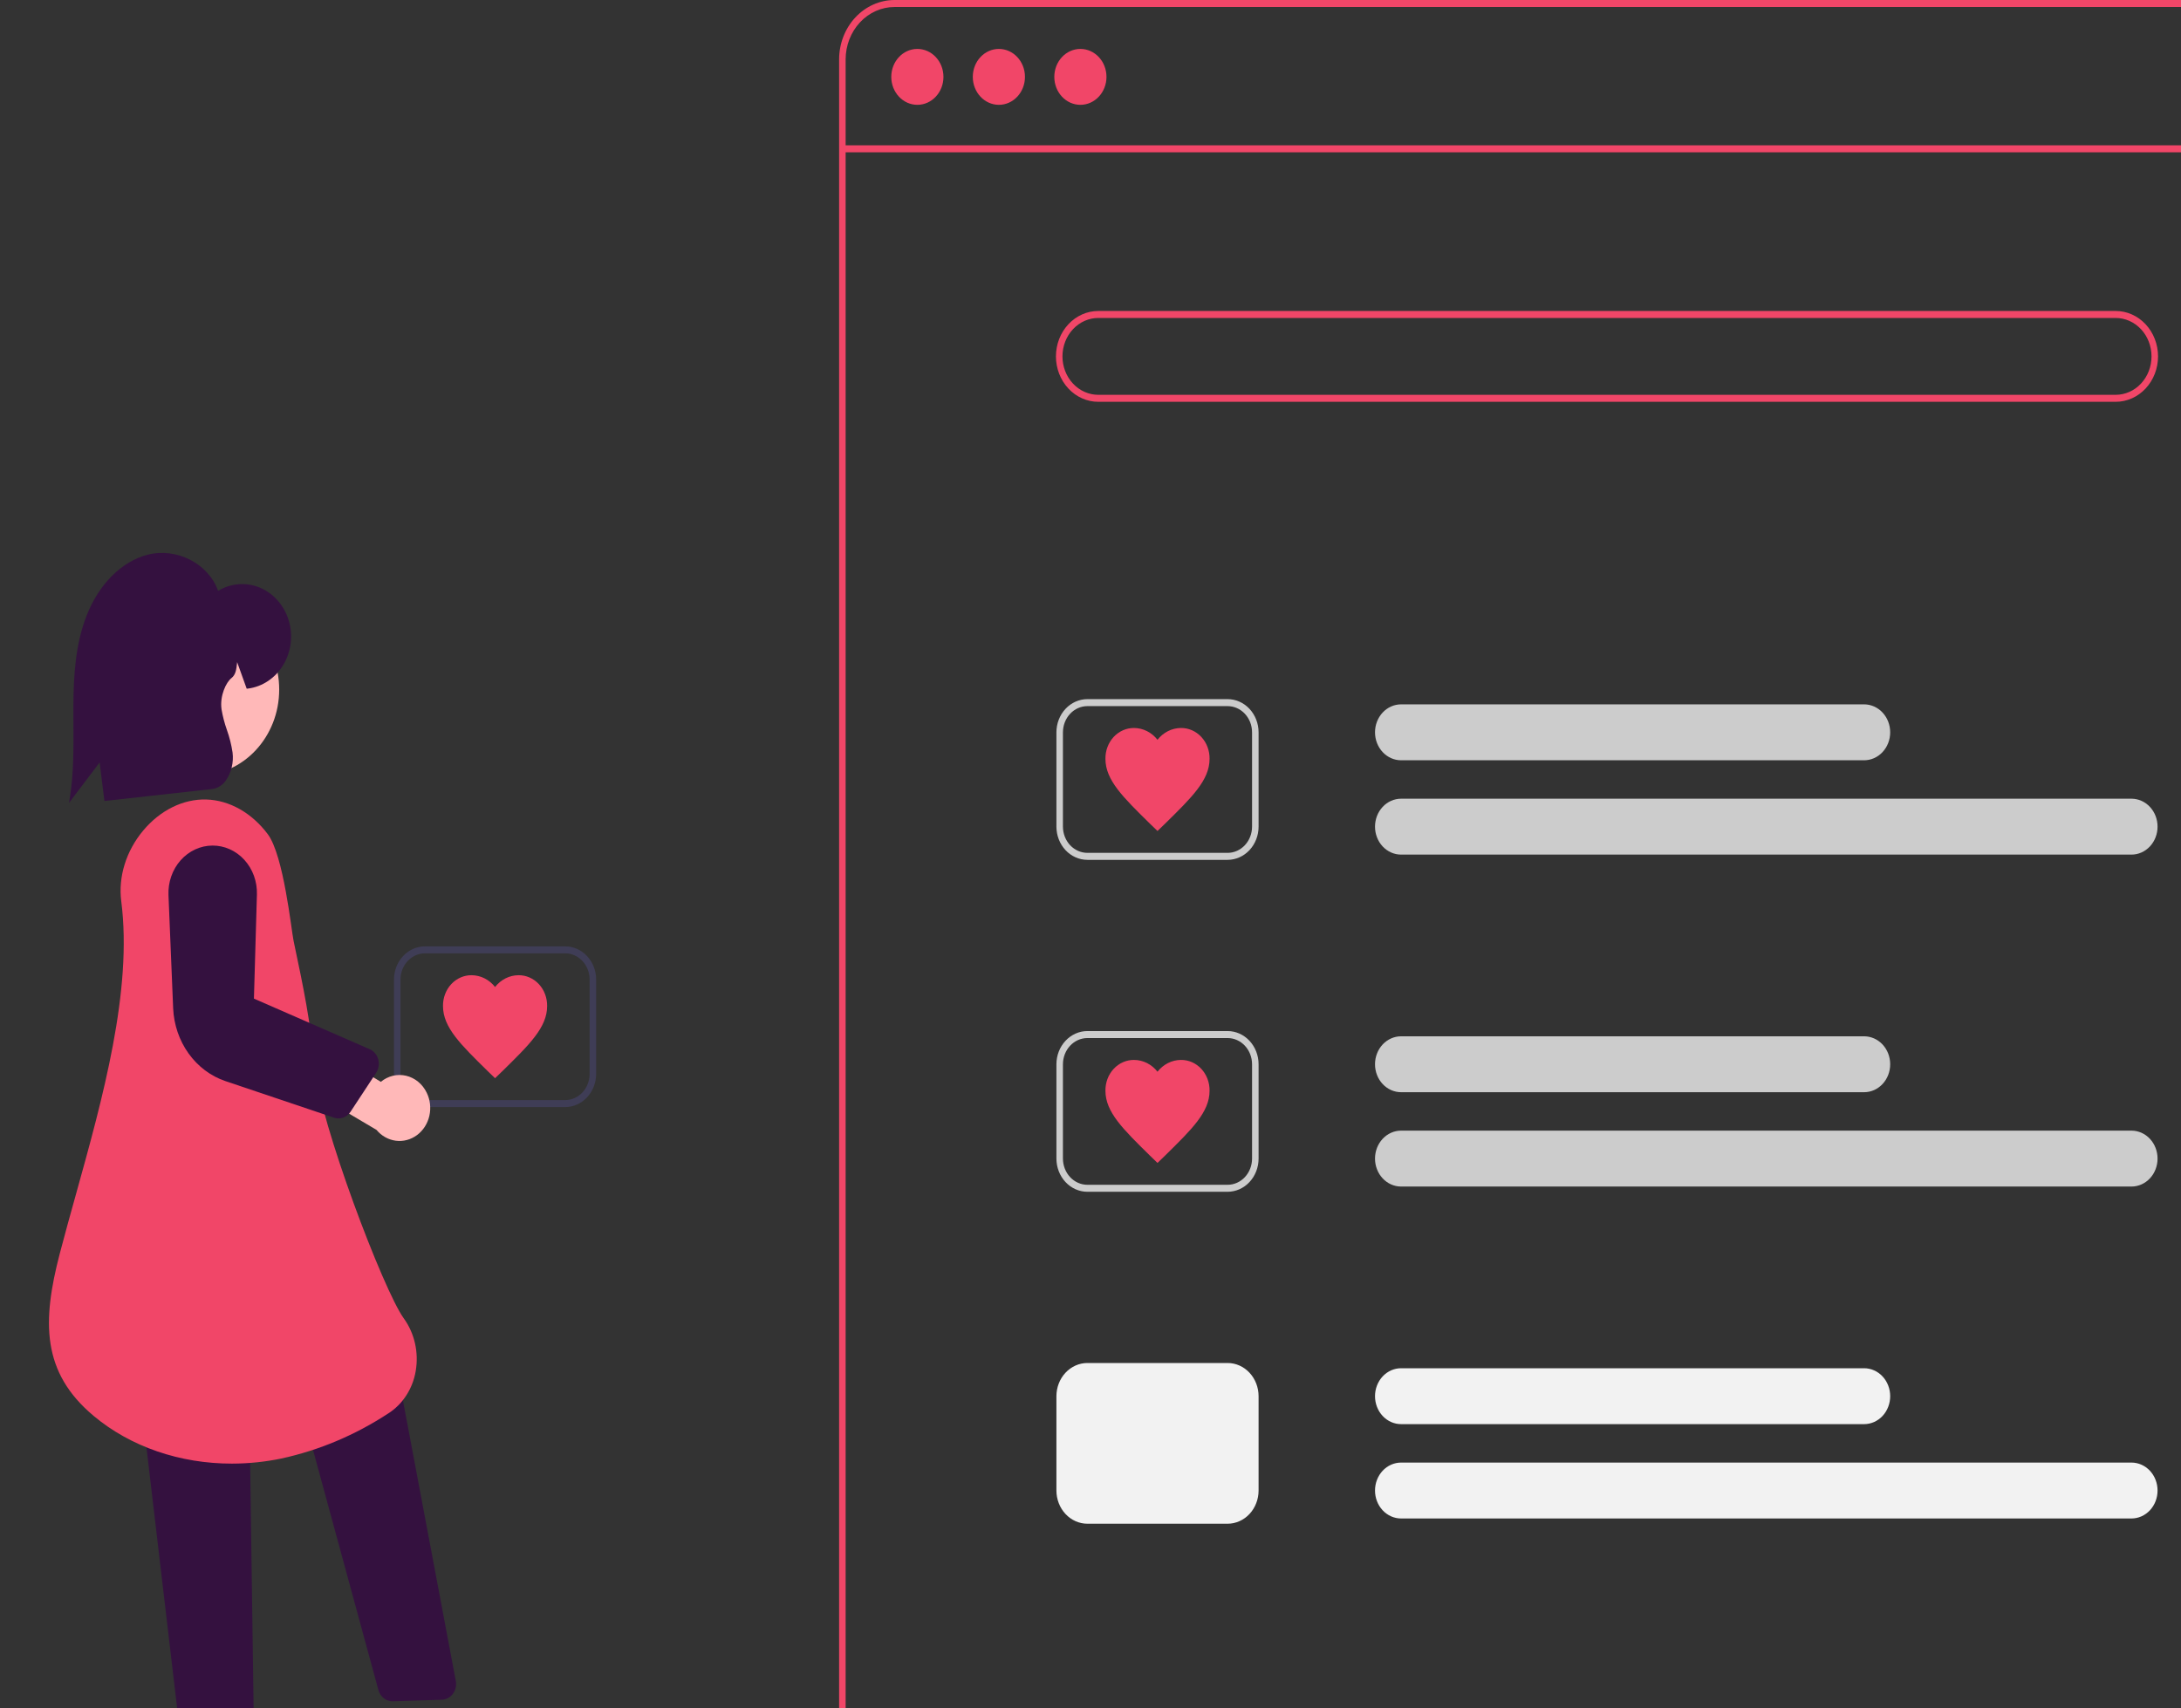 <svg width="180" height="141" viewBox="0 0 180 141" fill="none" xmlns="http://www.w3.org/2000/svg">
<rect x="0" y="0" width="180" height="141" fill="#333333" stroke="none"/>
<g clip-path="url(#clip0)">
<path d="M191.425 150.83H73.827C72.615 150.828 71.452 150.311 70.594 149.392C69.737 148.473 69.254 147.227 69.253 145.927V4.903C69.254 3.603 69.737 2.357 70.594 1.438C71.452 0.518 72.615 0.001 73.827 0H191.425C192.638 0.001 193.801 0.518 194.659 1.438C195.516 2.357 195.999 3.603 196 4.903V145.927C195.999 147.227 195.516 148.473 194.659 149.392C193.801 150.311 192.638 150.828 191.425 150.83ZM73.827 0.577C72.757 0.578 71.731 1.034 70.975 1.845C70.218 2.656 69.792 3.756 69.791 4.903V145.927C69.792 147.074 70.218 148.173 70.975 148.984C71.731 149.795 72.757 150.252 73.827 150.253H191.425C192.496 150.252 193.522 149.795 194.278 148.984C195.035 148.173 195.461 147.074 195.462 145.927V4.903C195.461 3.756 195.035 2.656 194.278 1.845C193.522 1.034 192.496 0.578 191.425 0.577H73.827Z" fill="#F14668"/>
<path d="M195.731 11.994H69.522V12.571H195.731V11.994Z" fill="#F14668"/>
<path d="M75.711 8.652C76.9 8.652 77.864 7.619 77.864 6.345C77.864 5.07 76.9 4.038 75.711 4.038C74.522 4.038 73.558 5.07 73.558 6.345C73.558 7.619 74.522 8.652 75.711 8.652Z" fill="#F14668"/>
<path d="M82.439 8.652C83.628 8.652 84.591 7.619 84.591 6.345C84.591 5.07 83.628 4.038 82.439 4.038C81.25 4.038 80.286 5.07 80.286 6.345C80.286 7.619 81.25 8.652 82.439 8.652Z" fill="#F14668"/>
<path d="M89.166 8.652C90.355 8.652 91.319 7.619 91.319 6.345C91.319 5.07 90.355 4.038 89.166 4.038C87.977 4.038 87.013 5.07 87.013 6.345C87.013 7.619 87.977 8.652 89.166 8.652Z" fill="#F14668"/>
<path d="M174.606 33.165H90.646C89.719 33.165 88.829 32.77 88.173 32.067C87.517 31.364 87.148 30.41 87.148 29.416C87.148 28.422 87.517 27.468 88.173 26.765C88.829 26.062 89.719 25.667 90.646 25.667H174.606C175.534 25.667 176.424 26.062 177.08 26.765C177.736 27.468 178.105 28.422 178.105 29.416C178.105 30.41 177.736 31.364 177.08 32.067C176.424 32.77 175.534 33.165 174.606 33.165ZM90.646 26.244C89.861 26.244 89.108 26.578 88.553 27.173C87.998 27.768 87.686 28.575 87.686 29.416C87.686 30.258 87.998 31.064 88.553 31.659C89.108 32.254 89.861 32.588 90.646 32.588H174.606C175.392 32.588 176.144 32.254 176.7 31.659C177.255 31.064 177.567 30.258 177.567 29.416C177.567 28.575 177.255 27.768 176.7 27.173C176.144 26.578 175.392 26.244 174.606 26.244H90.646Z" fill="#F14668"/>
<path d="M153.846 62.752H115.634C115.063 62.752 114.515 62.509 114.111 62.076C113.708 61.643 113.481 61.056 113.481 60.444C113.481 59.833 113.708 59.246 114.111 58.813C114.515 58.38 115.063 58.137 115.634 58.137H153.846C154.417 58.137 154.965 58.38 155.369 58.813C155.772 59.246 155.999 59.833 155.999 60.444C155.999 61.056 155.772 61.643 155.369 62.076C154.965 62.509 154.417 62.752 153.846 62.752Z" fill="#CCCCCC"/>
<path d="M175.913 70.538H115.634C115.063 70.538 114.515 70.295 114.111 69.862C113.708 69.43 113.481 68.843 113.481 68.231C113.481 67.619 113.708 67.032 114.111 66.6C114.515 66.167 115.063 65.924 115.634 65.924H175.913C176.484 65.924 177.031 66.167 177.435 66.6C177.839 67.032 178.065 67.619 178.065 68.231C178.065 68.843 177.839 69.43 177.435 69.862C177.031 70.295 176.484 70.538 175.913 70.538Z" fill="#CCCCCC"/>
<path d="M101.315 70.971H89.744C89.066 70.97 88.416 70.681 87.937 70.168C87.457 69.654 87.188 68.957 87.187 68.231V60.444C87.188 59.718 87.457 59.022 87.937 58.508C88.416 57.995 89.066 57.706 89.744 57.705H101.315C101.993 57.706 102.643 57.995 103.122 58.508C103.601 59.022 103.871 59.718 103.872 60.444V68.231C103.871 68.957 103.601 69.654 103.122 70.168C102.643 70.681 101.993 70.97 101.315 70.971ZM89.744 58.282C89.209 58.282 88.695 58.51 88.317 58.916C87.939 59.321 87.726 59.871 87.725 60.444V68.231C87.726 68.805 87.939 69.354 88.317 69.76C88.695 70.165 89.209 70.393 89.744 70.394H101.315C101.85 70.393 102.363 70.165 102.742 69.76C103.12 69.354 103.333 68.805 103.333 68.231V60.444C103.333 59.871 103.12 59.321 102.742 58.916C102.363 58.51 101.85 58.282 101.315 58.282H89.744Z" fill="#CCCCCC"/>
<path d="M153.846 90.149H115.634C115.063 90.149 114.515 89.906 114.111 89.473C113.708 89.041 113.481 88.454 113.481 87.842C113.481 87.23 113.708 86.643 114.111 86.21C114.515 85.778 115.063 85.535 115.634 85.535H153.846C154.417 85.535 154.965 85.778 155.369 86.21C155.772 86.643 155.999 87.23 155.999 87.842C155.999 88.454 155.772 89.041 155.369 89.473C154.965 89.906 154.417 90.149 153.846 90.149Z" fill="#CCCCCC"/>
<path d="M175.913 97.936H115.634C115.063 97.936 114.515 97.693 114.111 97.26C113.708 96.827 113.481 96.24 113.481 95.629C113.481 95.017 113.708 94.43 114.111 93.997C114.515 93.564 115.063 93.321 115.634 93.321H175.913C176.484 93.321 177.031 93.564 177.435 93.997C177.839 94.43 178.065 95.017 178.065 95.629C178.065 96.24 177.839 96.827 177.435 97.26C177.031 97.693 176.484 97.936 175.913 97.936Z" fill="#CCCCCC"/>
<path d="M101.315 98.368H89.744C89.066 98.367 88.416 98.079 87.937 97.565C87.457 97.051 87.188 96.355 87.187 95.629V87.842C87.188 87.115 87.457 86.419 87.937 85.906C88.416 85.392 89.066 85.103 89.744 85.102H101.315C101.993 85.103 102.643 85.392 103.122 85.906C103.601 86.419 103.871 87.115 103.872 87.842V95.629C103.871 96.355 103.601 97.051 103.122 97.565C102.643 98.079 101.993 98.367 101.315 98.368ZM89.744 85.679C89.209 85.68 88.695 85.908 88.317 86.313C87.939 86.719 87.726 87.268 87.725 87.842V95.629C87.726 96.202 87.939 96.752 88.317 97.157C88.695 97.563 89.209 97.791 89.744 97.791H101.315C101.85 97.791 102.363 97.563 102.742 97.157C103.12 96.752 103.333 96.202 103.333 95.629V87.842C103.333 87.268 103.12 86.719 102.742 86.313C102.363 85.908 101.85 85.68 101.315 85.679H89.744Z" fill="#CCCCCC"/>
<path d="M153.846 117.546H115.634C115.063 117.546 114.515 117.303 114.111 116.871C113.708 116.438 113.481 115.851 113.481 115.239C113.481 114.627 113.708 114.041 114.111 113.608C114.515 113.175 115.063 112.932 115.634 112.932H153.846C154.417 112.932 154.965 113.175 155.369 113.608C155.772 114.041 155.999 114.627 155.999 115.239C155.999 115.851 155.772 116.438 155.369 116.871C154.965 117.303 154.417 117.546 153.846 117.546Z" fill="#F2F2F2"/>
<path d="M175.913 125.333H115.634C115.063 125.333 114.515 125.09 114.111 124.657C113.708 124.225 113.481 123.638 113.481 123.026C113.481 122.414 113.708 121.827 114.111 121.394C114.515 120.962 115.063 120.719 115.634 120.719H175.913C176.484 120.719 177.031 120.962 177.435 121.394C177.839 121.827 178.065 122.414 178.065 123.026C178.065 123.638 177.839 124.225 177.435 124.657C177.031 125.09 176.484 125.333 175.913 125.333Z" fill="#F2F2F2"/>
<path d="M101.315 125.766H89.744C89.066 125.765 88.416 125.476 87.937 124.962C87.457 124.449 87.188 123.752 87.187 123.026V115.239C87.188 114.513 87.457 113.816 87.937 113.303C88.416 112.789 89.066 112.5 89.744 112.5H101.315C101.993 112.5 102.643 112.789 103.122 113.303C103.601 113.816 103.871 114.513 103.872 115.239V123.026C103.871 123.752 103.601 124.449 103.122 124.962C102.643 125.476 101.993 125.765 101.315 125.766Z" fill="#F2F2F2"/>
<path d="M95.529 68.588L94.906 67.986C92.694 65.809 91.233 64.396 91.233 62.635C91.227 62.3 91.285 61.968 91.401 61.657C91.518 61.346 91.692 61.064 91.912 60.826C92.132 60.589 92.395 60.401 92.684 60.274C92.973 60.147 93.283 60.084 93.596 60.087C93.965 60.09 94.329 60.178 94.663 60.346C94.996 60.514 95.292 60.758 95.529 61.06C95.766 60.758 96.062 60.514 96.396 60.346C96.73 60.178 97.094 60.09 97.463 60.087C97.775 60.084 98.085 60.147 98.375 60.274C98.664 60.401 98.927 60.589 99.147 60.826C99.367 61.064 99.541 61.346 99.658 61.657C99.774 61.968 99.832 62.3 99.826 62.635C99.826 64.396 98.365 65.809 96.153 67.986L95.529 68.588Z" fill="#F14668"/>
<path d="M95.529 95.986L94.906 95.383C92.694 93.206 91.233 91.793 91.233 90.033C91.227 89.698 91.285 89.365 91.401 89.054C91.518 88.743 91.692 88.461 91.912 88.223C92.132 87.986 92.395 87.798 92.684 87.671C92.973 87.544 93.283 87.481 93.596 87.485C93.965 87.487 94.329 87.575 94.663 87.743C94.996 87.911 95.292 88.155 95.529 88.458C95.766 88.155 96.062 87.911 96.396 87.743C96.73 87.575 97.094 87.487 97.463 87.485C97.775 87.481 98.085 87.544 98.375 87.671C98.664 87.798 98.927 87.986 99.147 88.223C99.367 88.461 99.541 88.743 99.658 89.054C99.774 89.365 99.832 89.698 99.826 90.033C99.826 91.793 98.365 93.206 96.153 95.383L95.529 95.986Z" fill="#F14668"/>
<path d="M46.644 91.377H35.072C34.395 91.376 33.745 91.087 33.266 90.573C32.786 90.06 32.517 89.363 32.516 88.637V80.85C32.517 80.124 32.786 79.428 33.266 78.914C33.745 78.4 34.395 78.111 35.072 78.111H46.644C47.322 78.111 47.971 78.4 48.451 78.914C48.93 79.428 49.2 80.124 49.2 80.85V88.637C49.2 89.363 48.93 90.06 48.451 90.573C47.971 91.087 47.322 91.376 46.644 91.377ZM35.072 78.687C34.537 78.688 34.024 78.916 33.646 79.322C33.267 79.727 33.055 80.277 33.054 80.85V88.637C33.055 89.21 33.267 89.76 33.646 90.166C34.024 90.571 34.537 90.799 35.072 90.8H46.644C47.179 90.799 47.692 90.571 48.07 90.166C48.449 89.76 48.661 89.21 48.662 88.637V80.85C48.661 80.277 48.449 79.727 48.07 79.322C47.692 78.916 47.179 78.688 46.644 78.687H35.072Z" fill="#3F3D56"/>
<path d="M40.858 88.994L40.235 88.392C38.022 86.215 36.561 84.801 36.561 83.041C36.556 82.706 36.613 82.374 36.73 82.063C36.846 81.752 37.02 81.469 37.24 81.232C37.461 80.994 37.723 80.806 38.013 80.68C38.302 80.553 38.612 80.489 38.925 80.493C39.293 80.495 39.657 80.583 39.991 80.751C40.325 80.919 40.621 81.163 40.858 81.466C41.095 81.163 41.391 80.919 41.725 80.751C42.059 80.583 42.423 80.495 42.791 80.493C43.104 80.489 43.414 80.553 43.703 80.68C43.993 80.806 44.255 80.994 44.476 81.232C44.696 81.469 44.87 81.752 44.986 82.063C45.103 82.374 45.16 82.706 45.155 83.041C45.155 84.801 43.694 86.215 41.481 88.392L40.858 88.994Z" fill="#F14668"/>
<path d="M31.229 139.488L24.729 115.613L32.852 113.454L37.617 138.739C37.652 138.924 37.648 139.115 37.607 139.299C37.566 139.483 37.488 139.655 37.378 139.803C37.269 139.951 37.13 140.071 36.973 140.156C36.815 140.241 36.642 140.287 36.466 140.293L32.427 140.422C32.415 140.422 32.403 140.422 32.391 140.422C32.129 140.422 31.874 140.331 31.665 140.162C31.455 139.994 31.302 139.757 31.229 139.488Z" fill="#34113F"/>
<path d="M15.092 142.827C14.979 142.71 14.889 142.57 14.827 142.415C14.765 142.26 14.732 142.093 14.73 141.925L11.927 118.108C11.926 117.764 12.052 117.434 12.277 117.19C12.503 116.945 12.809 116.806 13.13 116.803L19.386 116.755H19.395C19.712 116.756 20.017 116.89 20.243 117.129C20.47 117.368 20.6 117.692 20.605 118.033L20.938 141.495C20.943 141.837 20.821 142.168 20.6 142.414C20.378 142.661 20.074 142.804 19.755 142.812L15.957 143.198C15.951 143.198 15.945 143.198 15.94 143.198C15.623 143.199 15.318 143.066 15.092 142.827Z" fill="#34113F"/>
<path d="M16.433 63.997C20.083 63.997 23.042 60.826 23.042 56.914C23.042 53.002 20.083 49.831 16.433 49.831C12.782 49.831 9.823 53.002 9.823 56.914C9.823 60.826 12.782 63.997 16.433 63.997Z" fill="#FFB8B8"/>
<path d="M7.725 116.863C3.425 113.262 3.471 109.061 4.938 103.45C5.351 101.87 5.797 100.268 6.27 98.572C8.464 90.691 10.952 81.759 10.007 74.384L10.141 74.365L10.007 74.384C9.749 72.365 10.408 70.24 11.816 68.555C13.224 66.871 15.119 65.937 17.025 65.99C18.927 66.044 20.776 67.086 22.098 68.849C23.414 70.603 24.043 76.77 24.229 77.653C25.084 81.71 25.599 84.159 25.97 88.065C26.407 92.683 31.648 106.491 33.318 108.806C33.762 109.418 34.079 110.123 34.249 110.875C34.42 111.627 34.44 112.41 34.308 113.171C34.185 113.895 33.918 114.582 33.525 115.186C33.133 115.79 32.624 116.296 32.032 116.67C29.322 118.446 26.344 119.702 23.231 120.382C21.881 120.663 20.509 120.804 19.134 120.805C14.866 120.805 10.789 119.429 7.725 116.863Z" fill="#F14668"/>
<path d="M35.211 90.178C35.04 89.827 34.799 89.522 34.506 89.282C34.212 89.042 33.873 88.874 33.513 88.79C33.153 88.706 32.779 88.707 32.419 88.794C32.06 88.882 31.722 89.052 31.43 89.294L26.422 86.232L23.943 89.04L31.072 93.258C31.484 93.756 32.053 94.075 32.669 94.154C33.286 94.234 33.908 94.067 34.418 93.688C34.928 93.308 35.291 92.741 35.437 92.094C35.583 91.447 35.502 90.765 35.211 90.178V90.178Z" fill="#FFB8B8"/>
<path d="M27.576 92.254L18.599 89.231C17.394 88.823 16.335 88.028 15.565 86.954C14.794 85.879 14.35 84.578 14.291 83.225L13.905 73.878C13.883 73.352 13.961 72.827 14.133 72.334C14.305 71.841 14.568 71.39 14.906 71.008C15.245 70.627 15.651 70.322 16.102 70.113C16.552 69.904 17.038 69.794 17.529 69.791C18.02 69.787 18.507 69.89 18.96 70.093C19.413 70.295 19.824 70.594 20.167 70.971C20.51 71.347 20.779 71.794 20.957 72.284C21.135 72.775 21.219 73.299 21.204 73.825L20.957 82.425L30.511 86.6C30.679 86.674 30.83 86.788 30.952 86.933C31.075 87.078 31.164 87.25 31.216 87.438C31.267 87.625 31.278 87.822 31.248 88.015C31.218 88.207 31.148 88.39 31.043 88.55L28.929 91.763C28.781 91.989 28.57 92.158 28.327 92.246C28.084 92.334 27.821 92.337 27.576 92.254H27.576Z" fill="#34113F"/>
<path d="M5.781 65.728C6.083 63.787 6.072 61.775 6.061 59.829C6.058 59.301 6.055 58.773 6.058 58.246C6.072 55.796 6.214 53.2 7.148 50.81C8.165 48.209 10.049 46.33 12.186 45.785C14.596 45.17 17.211 46.53 17.999 48.769C18.519 48.454 19.098 48.267 19.694 48.221C20.291 48.174 20.889 48.271 21.446 48.503C22.003 48.734 22.506 49.096 22.916 49.561C23.328 50.026 23.637 50.583 23.823 51.192C24.009 51.8 24.066 52.446 23.991 53.081C23.916 53.717 23.71 54.327 23.388 54.866C23.067 55.406 22.637 55.863 22.131 56.203C21.625 56.544 21.054 56.76 20.461 56.835L20.36 56.844L19.572 54.651C19.568 54.69 19.563 54.728 19.559 54.768C19.509 55.222 19.457 55.693 19.107 55.964C18.669 56.303 18.124 57.419 18.284 58.55C18.383 59.129 18.531 59.696 18.726 60.246C18.942 60.85 19.099 61.476 19.194 62.115C19.294 62.933 19.095 63.762 18.637 64.426C18.501 64.62 18.33 64.782 18.134 64.902C17.938 65.023 17.721 65.1 17.496 65.127L8.619 66.111L8.222 62.933L5.697 66.266L5.781 65.728Z" fill="#34113F"/>
</g>
<defs>
<clipPath id="clip0">
<rect width="196" height="151" fill="white"/>
</clipPath>
</defs>
</svg>
